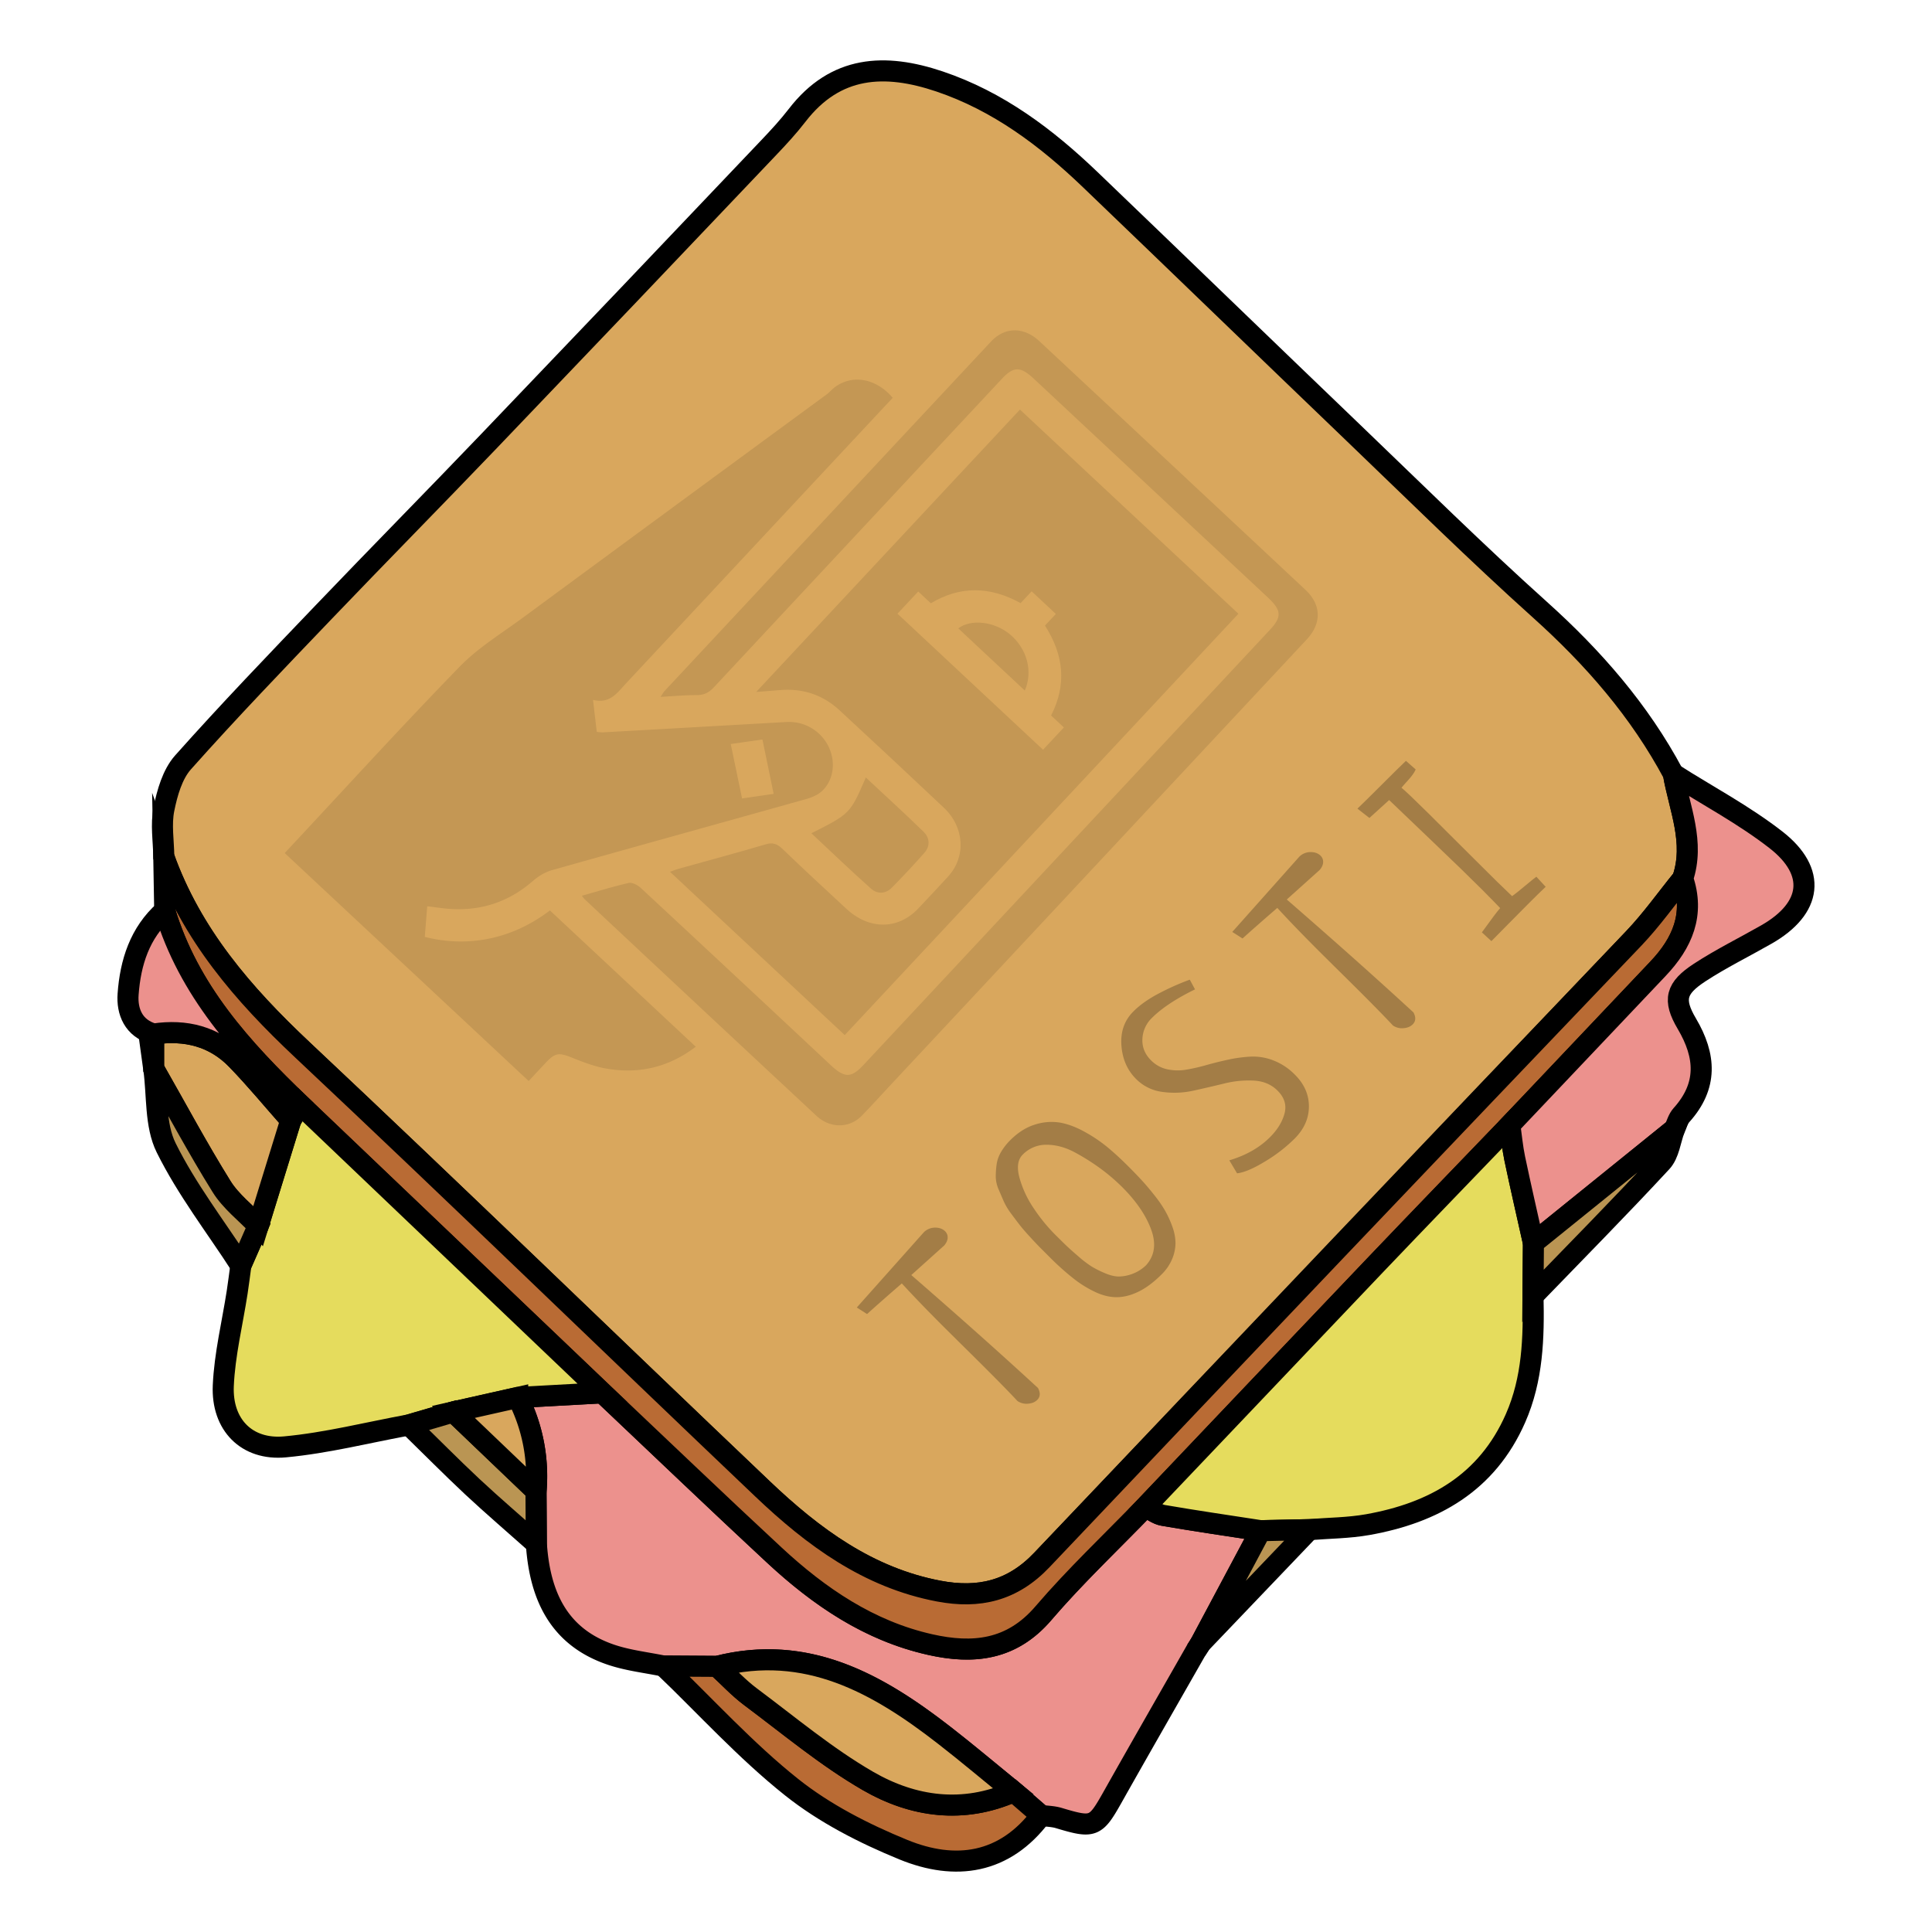 <svg xmlns="http://www.w3.org/2000/svg" viewBox="0 0 2048 2048"><defs><style>.cls-1{isolation:isolate;}.cls-2{fill:#d9a75d;}.cls-2,.cls-3,.cls-4,.cls-5,.cls-6{stroke:#000;stroke-miterlimit:10;stroke-width:22.32px;}.cls-3{fill:#ec918d;}.cls-4{fill:#b96b34;}.cls-5{fill:#e5dc5d;}.cls-6{fill:#ba9553;}.cls-7{opacity:0.1;mix-blend-mode:darken;}.cls-8{opacity:0.25;}</style></defs><g class="cls-1"><g id="Laag_1" data-name="Laag 1"><g id="KyRewV.tif"><path class="cls-2" d="M173.63,908.25c-.22-16.87-3.15-34.28.1-50.45,3.48-17.33,9-36.9,20.22-49.56,48.51-54.5,99.14-107.11,149.59-159.84,57.72-60.32,116.35-119.76,174.08-180.06q149-155.61,297.26-311.84c10.48-11,20.86-22.25,30.13-34.27,40.74-52.89,93-55.39,150.91-35.88,62.22,21,113.12,59.34,159.75,104.05,93.26,89.43,186.06,179.33,279.31,268.77,65.42,62.75,129.93,126.54,197.34,187.09,56.66,50.88,105.63,107,141.55,174.21,6.5,36.66,22.87,72.43,9.9,110.82-17.11,21.07-32.88,43.41-51.52,63q-313.68,329.85-627.8,659.28c-31.25,33-67,41-109.17,33.06-75-14.18-133.43-57.45-186.83-108.27C645.6,1423.44,484.36,1266.8,320.56,1112.87,257.69,1053.78,203,990.57,173.63,908.25Z"/><path class="cls-3" d="M1268.06,1749.24c-29.59,51.92-59.38,103.74-88.7,155.81-18.07,32.09-20.3,33.14-57,22.13-6-1.8-12.47-1.86-18.73-2.72l-29.14-25.25c-24.54-20-48.71-40.44-73.71-59.85-70.82-55-145.75-97.1-240.64-72.93l-56.69-.36c-18-3.7-36.51-5.78-53.89-11.39-57-18.41-77.34-62.86-81-118.3l-.33-55.86a183.3,183.3,0,0,0-19.46-99.13l89.83-4.93c60.69,57.38,121,115.18,182.2,172,47.6,44.16,100.45,80.25,165.06,94.81,45.49,10.25,86.35,6.25,120.1-33.09,33.91-39.53,72-75.46,108.27-113,6.24,3.14,12.18,8,18.77,9.15,34.36,5.93,68.89,10.92,103.35,16.24q-31.9,59.84-63.83,119.67l.35-.49Z"/><path class="cls-4" d="M1214.22,1597.2c-36.26,37.5-74.36,73.43-108.27,113-33.75,39.34-74.61,43.34-120.1,33.09-64.61-14.56-117.46-50.65-165.06-94.81-61.23-56.8-121.51-114.6-182.21-172q-160.19-152.78-320.36-305.55c-61.56-59-118.37-121.25-143.61-205.59q-.5-28.55-1-57.07c29.37,82.32,84.06,145.53,146.93,204.62,163.8,153.93,325,310.57,487.89,465.51,53.4,50.82,111.84,94.09,186.83,108.27,42.21,8,77.92-.11,109.17-33.06q313.21-330.27,627.8-659.28c18.64-19.61,34.41-41.95,51.52-63,13,37.85-.38,68.41-26.22,95.64q-78.57,82.78-157,165.68c-47.67,49.57-95.51,99-143,148.76Q1335.7,1469.11,1214.22,1597.2Z"/><path class="cls-5" d="M1214.22,1597.2q121.64-127.93,243.31-255.83c47.47-49.77,95.31-99.19,143-148.76,1.68,11.79,2.71,23.73,5.15,35.36,6.28,29.93,13.18,59.73,19.83,89.58q-.24,28.08-.47,56.17c1,44.24-.23,88-18.52,129.65-30.12,68.59-86.63,100.31-156.59,112.79-20.32,3.62-41.29,3.65-62,5.32l-51.61,1.11c-34.46-5.32-69-10.31-103.35-16.24C1226.4,1605.21,1220.46,1600.34,1214.22,1597.2Z"/><path class="cls-5" d="M318.22,1170.9l320.36,305.56-89.81,4.93-68.19,15.33-47,13.74c-43.79,8.06-87.3,19.17-131.46,23.28-40.56,3.77-67.23-23.47-65.42-64.83,1.46-33.2,9.62-66.09,14.72-99.13,1.45-9.41,2.6-18.86,3.89-28.29l18.39-42q17.29-56,34.57-111.94Z"/><path class="cls-3" d="M1625.49,1317.55c-6.65-29.85-13.55-59.65-19.83-89.58-2.44-11.63-3.47-23.57-5.15-35.36q78.51-82.84,157-165.68c25.84-27.23,39.25-57.79,26.22-95.64,13-38.39-3.4-74.16-9.9-110.82,36.38,23,74.81,43.41,108.65,69.71,43.73,34,38.42,72.75-9.9,100.37-23.61,13.5-48.16,25.53-70.88,40.38-25.33,16.56-28.58,28.84-13.59,54.22,20.28,34.32,22.16,66-5.72,96.94-3.53,3.92-5,9.72-7.37,14.65Z"/><path class="cls-4" d="M703.47,1766.07l56.7.35c11.8,10.84,22.76,22.79,35.53,32.31,40.89,30.51,80.38,63.71,124.31,89.11,47.89,27.7,101,35.11,154.5,11.37l29.14,25.25c-38.81,51.7-91,58.76-146,36.28-41.72-17.06-83.52-38.4-118.55-66.29C790.57,1855.82,748.37,1809.24,703.47,1766.07Z"/><path class="cls-2" d="M308.23,1187.57l-34.56,111.94c-13.12-13.8-29-25.88-38.81-41.7-25.37-40.79-48.08-83.24-71.85-125l0-36.7c33.67-5,64,2.39,88,27.18C270.94,1143.86,289.22,1166.07,308.23,1187.57Z"/><path class="cls-3" d="M308.23,1187.57c-19-21.5-37.29-43.71-57.23-64.31-24-24.79-54.29-32.19-88-27.18-21.56-6-28.55-23.78-27.2-42.22,2.43-33.41,12.22-65,38.77-88.54,25.24,84.34,82.05,146.63,143.61,205.59Q313.22,1179.22,308.23,1187.57Z"/><path class="cls-6" d="M433.54,1510.46l47-13.74,87.63,83.8.33,55.86c-22.64-20.1-45.68-39.77-67.81-60.42C477.88,1554.62,455.9,1532.33,433.54,1510.46Z"/><path class="cls-6" d="M1625.49,1317.55l149.57-120.81c-4.41,11.84-5.79,26.5-13.73,35.07-44.56,48.12-90.71,94.77-136.31,141.91Q1625.26,1345.64,1625.49,1317.55Z"/><path class="cls-6" d="M163,1132.78c23.77,41.79,46.48,84.24,71.85,125,9.84,15.82,25.69,27.9,38.81,41.7l-18.4,42c-26.86-41.35-57.38-80.89-79.12-124.78C164.16,1192.5,166.91,1161,163,1132.78Z"/><path class="cls-6" d="M1336.34,1622.59l51.61-1.11-115.44,120.78Q1304.43,1682.42,1336.34,1622.59Z"/><path class="cls-6" d="M1268.06,1749.24l4.8-7.47Z"/><path class="cls-2" d="M1074.51,1899.21C1021,1923,967.9,1915.54,920,1887.84c-43.93-25.4-83.42-58.6-124.31-89.11-12.77-9.52-23.73-21.47-35.53-32.31,94.88-24.16,169.81,17.95,240.63,72.94C1025.8,1858.77,1050,1879.23,1074.51,1899.21Z"/><path class="cls-2" d="M568.22,1580.52l-87.63-83.8,68.18-15.33A183.38,183.38,0,0,1,568.22,1580.52Z"/></g><g id="hnCi3S.tif" class="cls-7"><path d="M946.31,421.7l-8,8.53Q801,577.25,663.72,724.29c-9.31,10-17.19,22.08-35.1,17.61,1.41,12.05,2.65,22.67,4,33.89a45.49,45.49,0,0,0,6.31.56q97.43-5.43,194.84-11a46.68,46.68,0,0,1,44,25c8.44,16.33,6.34,36.11-6.26,48.06-4.26,4-10.39,6.76-16.25,8.4C765.21,872.1,675,897,585,922.42c-7.37,2.09-14.45,6.53-20.2,11.52-27.3,23.71-59.32,33.46-96.71,28.64l-15.21-1.94c-.89,11.12-1.75,21.83-2.6,32.48,32.35,8.45,82.93,9.78,132.67-28l154.56,144.44c-27.83,21.25-59.27,29.33-94.7,23.19-12.26-2.13-24.41-6.75-36.18-11.48-14.07-5.65-18-5.5-28,5.13-5.89,6.28-11.76,12.59-18.22,19.51L301.81,904.28l7.2-7.72c59.31-63.49,117.81-127.76,178.39-190,19.48-20,44.19-35.08,66.94-51.84q160.88-118.47,322-236.65c3-2.24,5.47-5.28,8.5-7.55C903.29,396.65,928.57,400.8,946.31,421.7Zm-171.7,367c4.06,19.59,8,38.41,12,57.69l33.51-4.85c-4.06-19.69-7.88-38.21-11.9-57.65Z"/><path d="M895.45,1097.23,710.22,924.12c3.59-1.26,6.37-2.41,9.28-3.22,30.7-8.58,61.52-16.81,92.06-25.85,7.49-2.22,12.18-.69,17.93,4.85,22.31,21.46,45,42.48,67.76,63.52,24.2,22.43,54.72,22.26,76.06-.31,10.66-11.27,21.3-22.56,31.76-34,19.13-21,17.39-52.19-4.5-72.87q-55.08-52-110.7-103.4c-18.1-16.7-39.46-23.34-63-21.34-7.7.65-15.41,1.19-25.28,2l279.6-299.33,231.57,216.42Zm186.44-457.88c-33.11-18.35-64.62-18.12-95.18.14L973.35,627l-22,23.55,154.32,144.22,22.08-23.64-13.55-12.66c16.47-32.24,13.86-63.69-6.49-95.31l11.54-12.35-25.67-24Z"/><path d="M616.84,949.53c17.39-4.88,33.4-9.89,49.79-13.57,3.51-.78,9.35,2.25,12.54,5.22Q780,1034.89,880.48,1129c14.85,13.88,21.77,13.87,34.77,0l430.68-461.08c13.11-14,12.68-20.91-2.06-34.69l-248-231.8c-14.2-13.26-21.4-13.2-34,.3Q909.32,565,756.92,728.36c-5,5.36-10.06,8.44-17.89,8.44-12.45,0-24.83,1.14-38.81,1.89,1.92-2.81,2.92-4.75,4.35-6.29q172.93-185.23,346-370.38c14.58-15.6,34.68-15.77,51.2-.35q141.07,131.65,282,263.52c17,15.94,17.38,35.55,1.43,52.63q-219.91,235.47-439.86,470.91c-10.59,11.34-21,22.86-31.84,34-13.1,13.41-33.44,13.67-48.11,0q-123-114.57-245.64-229.5A37,37,0,0,1,616.84,949.53Z"/><path d="M860.11,883.3c41.14-20.76,41.14-20.76,57.69-59.1,20.56,19.22,41.21,38,61.17,57.45,6.87,6.7,7,15.44,1,22.26-11.15,12.67-22.73,25-34.54,37-6.38,6.52-15.11,7.32-22.22,1C901.84,922.89,881.22,903,860.11,883.3Z"/><path d="M1086.33,732l-70.53-65.91c13.45-10.17,38.09-7.32,54.47,6.11C1088.45,687.1,1095.3,711.31,1086.33,732Z"/></g><g class="cls-8"><path d="M919.12,1392.94,908.24,1386l71.2-79.92a17.06,17.06,0,0,1,11.87-4.75c4.49,0,8.05,1.32,10.68,4a8.82,8.82,0,0,1,2.57,6.53c0,2.64-1.18,5.41-3.56,8.31l-35,31.45q74.76,64.89,134.29,119.69,4.15,7.71-.79,12.66-3.55,3.55-9.79,4a16.82,16.82,0,0,1-11.18-2.87q-10.27-11.07-32-32.83-8.1-8.11-24.42-24.24t-24.43-24.23q-23.53-23.55-41.73-43.33Q932,1381.27,919.12,1392.94Z"/><path d="M1112.51,1332.44l-10.18-10.19q-3.46-3.45-10.29-10.88t-10.48-12.07q-3.66-4.63-9.3-12.26a72.07,72.07,0,0,1-8.11-13.26q-2.46-5.62-5.53-12.85a34.9,34.9,0,0,1-3.07-13.56,97.9,97.9,0,0,1,.89-12.95,35.79,35.79,0,0,1,4.65-13.16,61.41,61.41,0,0,1,9.89-12.66q12.26-12.27,26.2-16.52a56.69,56.69,0,0,1,26.41-2.08q12.47,2.19,26.2,9.8a156.19,156.19,0,0,1,24.33,16.42q10.59,8.8,22.25,20.47,7.92,7.92,14,14.54t13.15,15.53a132.22,132.22,0,0,1,11.57,16.72,105.92,105.92,0,0,1,7.71,17,51.81,51.81,0,0,1,3.27,17.31,44.38,44.38,0,0,1-3.56,16.82,49.58,49.58,0,0,1-11.08,16.22q-12.27,12.27-24,18.1t-22.75,6.13q-11,.3-22.94-5.14a118.22,118.22,0,0,1-23.54-14.44A282.44,282.44,0,0,1,1112.51,1332.44Zm77.14-74a202.71,202.71,0,0,0-21.67-18.69,235.58,235.58,0,0,0-27.5-17.59q-15.54-8.58-30.69-8.67a34.69,34.69,0,0,0-25.67,10.45q-7.95,7.93-3.42,24.58a109.58,109.58,0,0,0,15.11,32.37,182.81,182.81,0,0,0,22.24,27.41q8.12,8.1,12.46,12.26t12.76,11.38a114.61,114.61,0,0,0,14,10.67,107.17,107.17,0,0,0,14,7q8.32,3.55,14.85,3.55a42.55,42.55,0,0,0,14.27-2.8,41.64,41.64,0,0,0,14.48-9.14q13.7-15.27,5.41-37.86T1189.65,1258.45Z"/><path d="M1311.35,1243.76l-8.22-13.76q26.52-7.9,43.12-24.53,11.87-11.87,15.41-25.14t-7.37-24.18q-9.72-9.74-24.88-10.65a106,106,0,0,0-31.4,3q-16.23,3.95-32.75,7.6a92.81,92.81,0,0,1-33,1.38,47.67,47.67,0,0,1-28-13.75q-14-14-15.52-35.71t12.76-35.9q10.88-10.87,28.57-19.88a264.81,264.81,0,0,1,31.16-13.75l5.53,10.28q-30.26,14.85-45.68,30.27a32.84,32.84,0,0,0-10.09,22.36q-.6,12.86,9.1,22.55a34.17,34.17,0,0,0,17,9.49,52.33,52.33,0,0,0,20.07.5,196.13,196.13,0,0,0,21.95-5q11.58-3.26,23.64-5.83a144,144,0,0,1,23.64-3.07,59,59,0,0,1,23.73,4.16,64.65,64.65,0,0,1,22.64,15.13q14.84,14.83,14.74,33.73t-15.33,34.12a163.91,163.91,0,0,1-31.42,24.17Q1322.38,1242.53,1311.35,1243.76Z"/><path d="M1317.14,994.83l-10.88-6.93,71.2-79.92a17,17,0,0,1,11.87-4.75q6.72,0,10.68,4a8.85,8.85,0,0,1,2.57,6.53q0,4-3.56,8.31l-35,31.45q74.76,64.89,134.3,119.69,4.15,7.71-.79,12.66-3.57,3.56-9.79,4.05a16.81,16.81,0,0,1-11.18-2.87q-10.29-11.07-32-32.84-8.1-8.1-24.43-24.23t-24.42-24.23q-23.54-23.55-41.73-43.33Q1330,983.16,1317.14,994.83Z"/><path d="M1580.94,997.63l-10.09-9.29q15.23-21.17,19.39-25.72-6.56-6.93-20-20.41-17.84-17.84-52.21-50.63t-45.47-43.5l-20.94,19-12.68-9.9q8.31-7.92,25.32-24.93,17.4-17.41,26.1-25.72l10.32,9.14q-2,4.73-7.83,11.15t-7.23,8.2q6.14,5,28.63,27.25t49.63,49.44q27.14,27.15,39,38.25,3.77-2.57,13.45-10.68t12.27-9.9l9.88,10.69q-6.12,5.73-19,18.59-6.73,6.74-19.88,20.08T1580.94,997.63Z"/></g></g></g></svg>